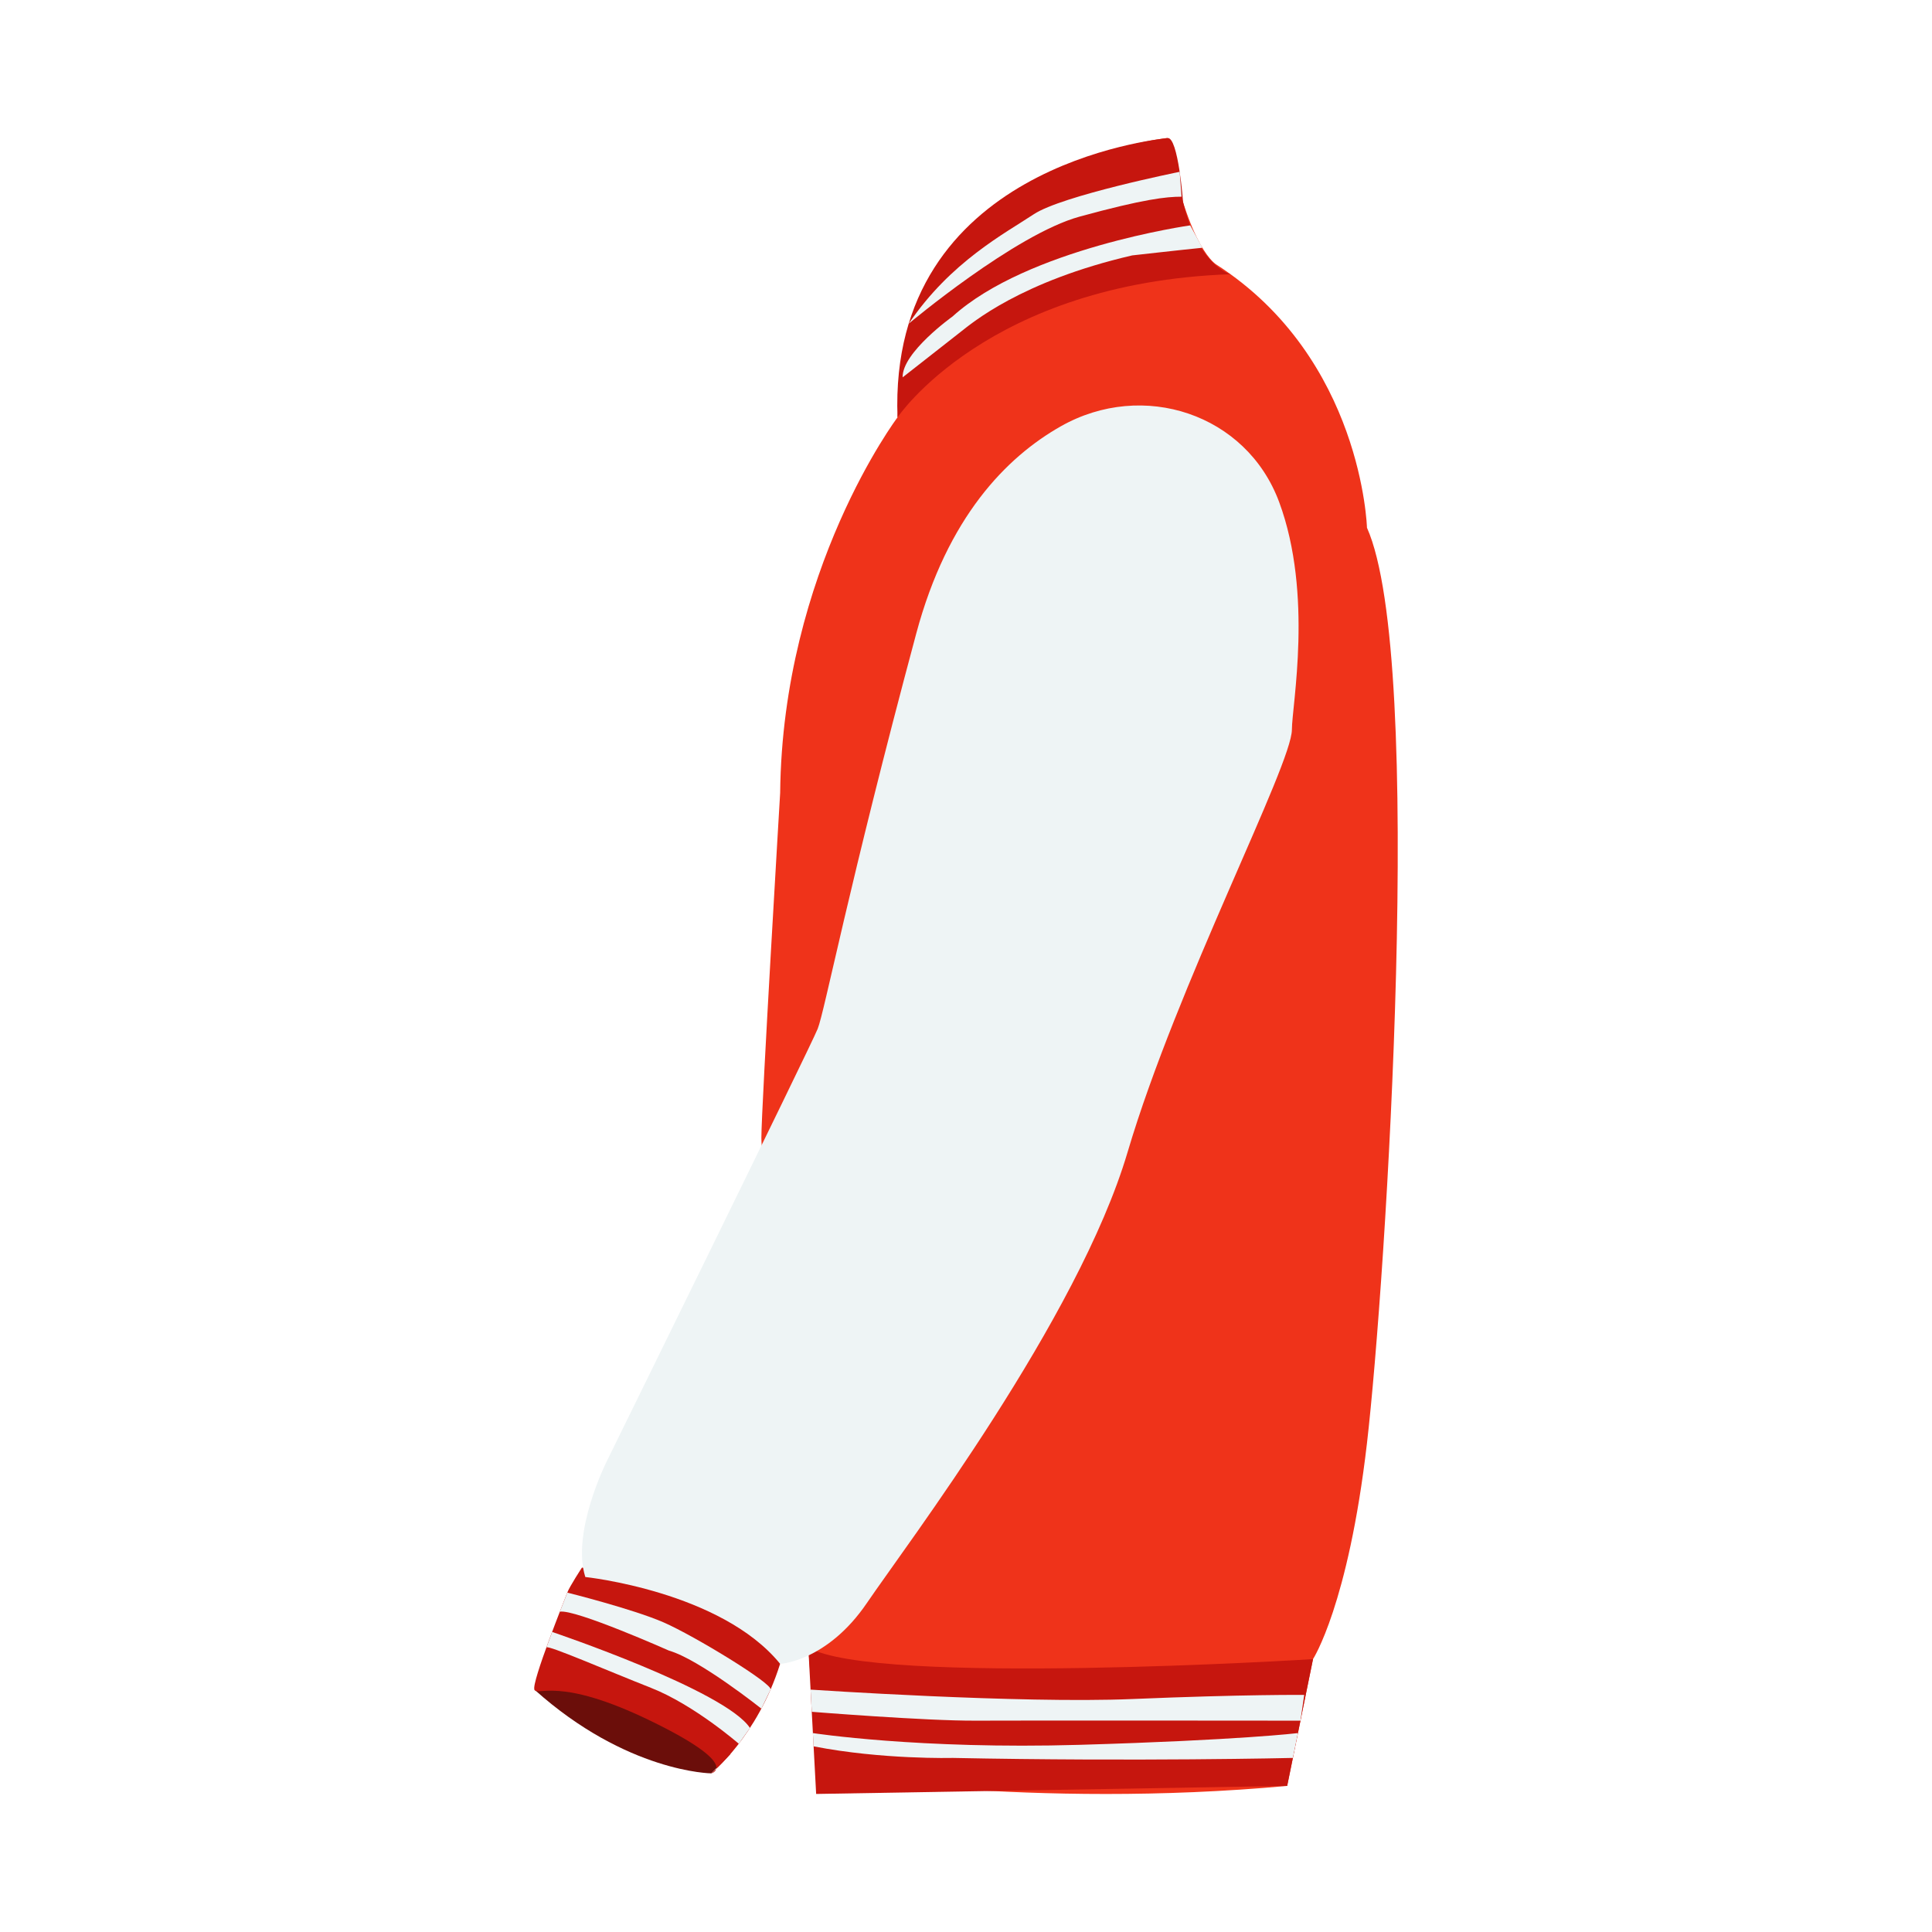 <?xml version="1.0" encoding="utf-8"?>
<!-- Generator: Adobe Illustrator 23.0.2, SVG Export Plug-In . SVG Version: 6.00 Build 0)  -->
<svg version="1.1" id="Layer_1" xmlns="http://www.w3.org/2000/svg" xmlns:xlink="http://www.w3.org/1999/xlink" x="0px" y="0px"
	 viewBox="0 0 488.45 488.45" style="enable-background:new 0 0 488.45 488.45;" xml:space="preserve">
<style type="text/css">
	.st0{fill:#C6C6C6;}
	.st1{fill:#070707;}
	.st2{fill:#090909;}
	.st3{fill:none;stroke:#000000;stroke-width:3;stroke-miterlimit:10;}
	.st4{fill:#F5E586;}
	.st5{fill:#2582AC;}
	.st6{fill:#6B3C39;}
	.st7{fill:#823F32;}
	.st8{fill:#562B25;}
	.st9{fill:none;stroke:#070707;stroke-miterlimit:10;}
	.st10{clip-path:url(#SVGID_2_);}
	.st11{fill:none;stroke:#F5E586;stroke-width:5;stroke-miterlimit:10;}
	.st12{clip-path:url(#SVGID_4_);}
	.st13{fill:#191413;}
	.st14{fill:#B88B74;}
	.st15{fill:#F1A562;}
	.st16{fill:#FDFDFD;}
	.st17{fill:#EF331A;}
	.st18{fill:#D6271A;}
	.st19{fill:#FFFFFF;}
	.st20{fill:#6B0E0A;}
	.st21{fill:#F9F9F8;}
	.st22{fill:#FEFEFF;}
	.st23{fill:#1D9533;stroke:#FFFFFF;stroke-width:5;stroke-miterlimit:10;}
	.st24{fill:#EF331A;stroke:#B23B32;stroke-width:2;stroke-miterlimit:10;}
	.st25{fill:#4A0F7B;}
	.st26{fill:#C6160E;}
	.st27{clip-path:url(#SVGID_6_);}
	.st28{fill:none;stroke:#562B25;stroke-width:1.2;stroke-miterlimit:10;}
	.st29{clip-path:url(#SVGID_8_);}
	.st30{fill:#1D9533;}
	.st31{fill:#0C5822;}
	.st32{fill:#0B3615;}
	.st33{fill:#1D9533;stroke:#115F24;stroke-width:1.5;stroke-miterlimit:10;}
	.st34{fill:#134A1D;}
	.st35{clip-path:url(#SVGID_10_);}
	.st36{fill:#EEF4F5;}
	.st37{fill:#155D84;}
	.st38{fill:#1879AE;}
	.st39{fill:#114156;}
	.st40{fill:#121111;}
	.st41{fill:#33110D;}
	.st42{clip-path:url(#SVGID_12_);}
	.st43{fill:#A0522D;}
	.st44{fill:#F42121;}
	.st45{fill:#FAB00B;}
	.st46{fill:#F5DDDB;}
	.st47{fill:#F66831;}
	.st48{opacity:0.49;fill:url(#);}
	.st49{opacity:0.53;}
	.st50{clip-path:url(#SVGID_14_);}
	.st51{fill:#DDDDDD;}
	.st52{fill:#B2B2B2;}
	.st53{fill:#757575;}
	.st54{fill:#3F3F3F;}
	.st55{fill:#070706;}
	.st56{fill:#F6C7DB;}
	.st57{fill:#040404;}
	.st58{fill:#F13C8B;}
	.st59{fill:#0A0A09;}
	.st60{fill:#239830;}
	.st61{fill:#1F6DAF;}
	.st62{clip-path:url(#SVGID_16_);}
	.st63{fill:#A6DAE9;}
	.st64{fill:#144863;}
	.st65{clip-path:url(#SVGID_18_);}
	.st66{clip-path:url(#SVGID_20_);}
	.st67{clip-path:url(#SVGID_22_);}
	.st68{clip-path:url(#SVGID_24_);}
	.st69{clip-path:url(#SVGID_26_);}
	.st70{fill:#10441D;}
	.st71{fill:#2B9B2E;}
</style>
<g>
	<g>
		<path class="st17" d="M204.36,416.5l2.37,32.05c0,0,54.01,8.9,118.69,2.97l6.53-32.05c0,0,8.9-13.65,13.65-54.6
			c4.75-40.95,14.84-198.22,0-231.45c0,0-1.19-42.73-37.98-66.47c0,0-7.12-3.56-12.46-32.05c0,0-63.5,5.93-68.25,70.62
			c0,0-29.08,38.58-29.67,94.96c0,0-4.75,79.53-4.75,87.24S204.36,416.5,204.36,416.5z"/>
		<g>
			<path class="st26" d="M204.36,416.5l1.98,37.05l119.09-2.04l6.53-32.05C331.95,419.47,220.97,426.39,204.36,416.5z"/>
			<path class="st36" d="M204.93,427.17c0,0,52.84,3.57,81.33,2.38c28.49-1.19,43.47-1.04,43.47-1.04l-0.94,6.51
				c0,0-69.43-0.07-82.09,0s-41.46-2.24-41.46-2.24L204.93,427.17z"/>
			<path class="st36" d="M205.51,438.16c0,0,26.8,4.15,67.42,2.97c40.62-1.19,55.21-2.97,55.21-2.97l-1.28,6.28
				c0,0-39.42,0.94-86.01,0c0,0-17.8,0.46-35.16-2.93L205.51,438.16z"/>
		</g>
	</g>
	<g>
		<path class="st26" d="M226.91,105.52c0,0,22.78-34.01,84.19-36.19c0,0-8.03-1.96-11.99-18.2c0,0-1.22-16.62-3.95-16.23
			C292.42,35.28,224.53,42.02,226.91,105.52z"/>
		<path class="st36" d="M229.75,81.83c0,0,26.9-22.6,43.19-27.06s21.93-5.04,25.78-5.04l-0.47-6.29c0,0-29.79,6-36.91,10.74
			S240.31,66.16,229.75,81.83z"/>
		<path class="st36" d="M228.21,95.4c0,0,12.05-9.46,14.72-11.54c2.67-2.08,15.13-12.76,43.32-19.29c0,0,13.23-1.49,17.74-1.93
			l-3.08-5.66c0,0-41.08,5.81-60.07,23.02C240.85,80,228.02,89.13,228.21,95.4z"/>
	</g>
	<g>
		<g>
			<path class="st20" d="M135.12,427.17l6.42-4.84l32.55,12.69l10.58,8.43l-4.84,4.89C179.83,448.35,158.46,448.13,135.12,427.17z"
				/>
			<path class="st26" d="M147.13,396.32c0,0-3.12,4.75-3.71,6.33c-0.59,1.58-9.1,22.73-8.31,24.52c0.79,1.79,5.93-3.49,29.28,7.85
				s15.43,13.32,15.43,13.32s11.67-9.34,17.41-27.7l1.19-4.15l-31.68-18L147.13,396.32z"/>
			<path class="st36" d="M143.43,402.65c0,0,16.62,4.15,24.33,7.52c7.72,3.36,27.71,15.54,27.05,17l-2.32,4.81
				c0,0-15.66-12.46-23.36-14.67c0,0-23.73-10.55-27.59-9.84L143.43,402.65z"/>
			<path class="st36" d="M139.59,412.59c0,0,43.78,14.77,50.02,24.28l-2.83,3.99c0,0-11.3-9.85-22.18-14.13
				s-26.19-10.94-26.45-10.22L139.59,412.59z"/>
		</g>
		<path class="st36" d="M147.98,398.7c0,0,34.35,3.62,49.26,21.96c0,0,11.87-0.59,21.96-15.43c10.09-14.84,53.41-71.81,65.88-113.95
			s41.54-97.92,41.54-106.83c0-6.03,5.44-34.1-3.21-57.49c-8.26-22.35-34.46-30.93-55.2-19.19c-13.79,7.81-28.66,22.97-36.55,52.35
			c-17.21,64.1-23.15,95.51-24.93,99.98c-1.78,4.47-53.41,109.51-53.41,109.51S144.41,387.42,147.98,398.7z"/>
	</g>
</g>
</svg>
